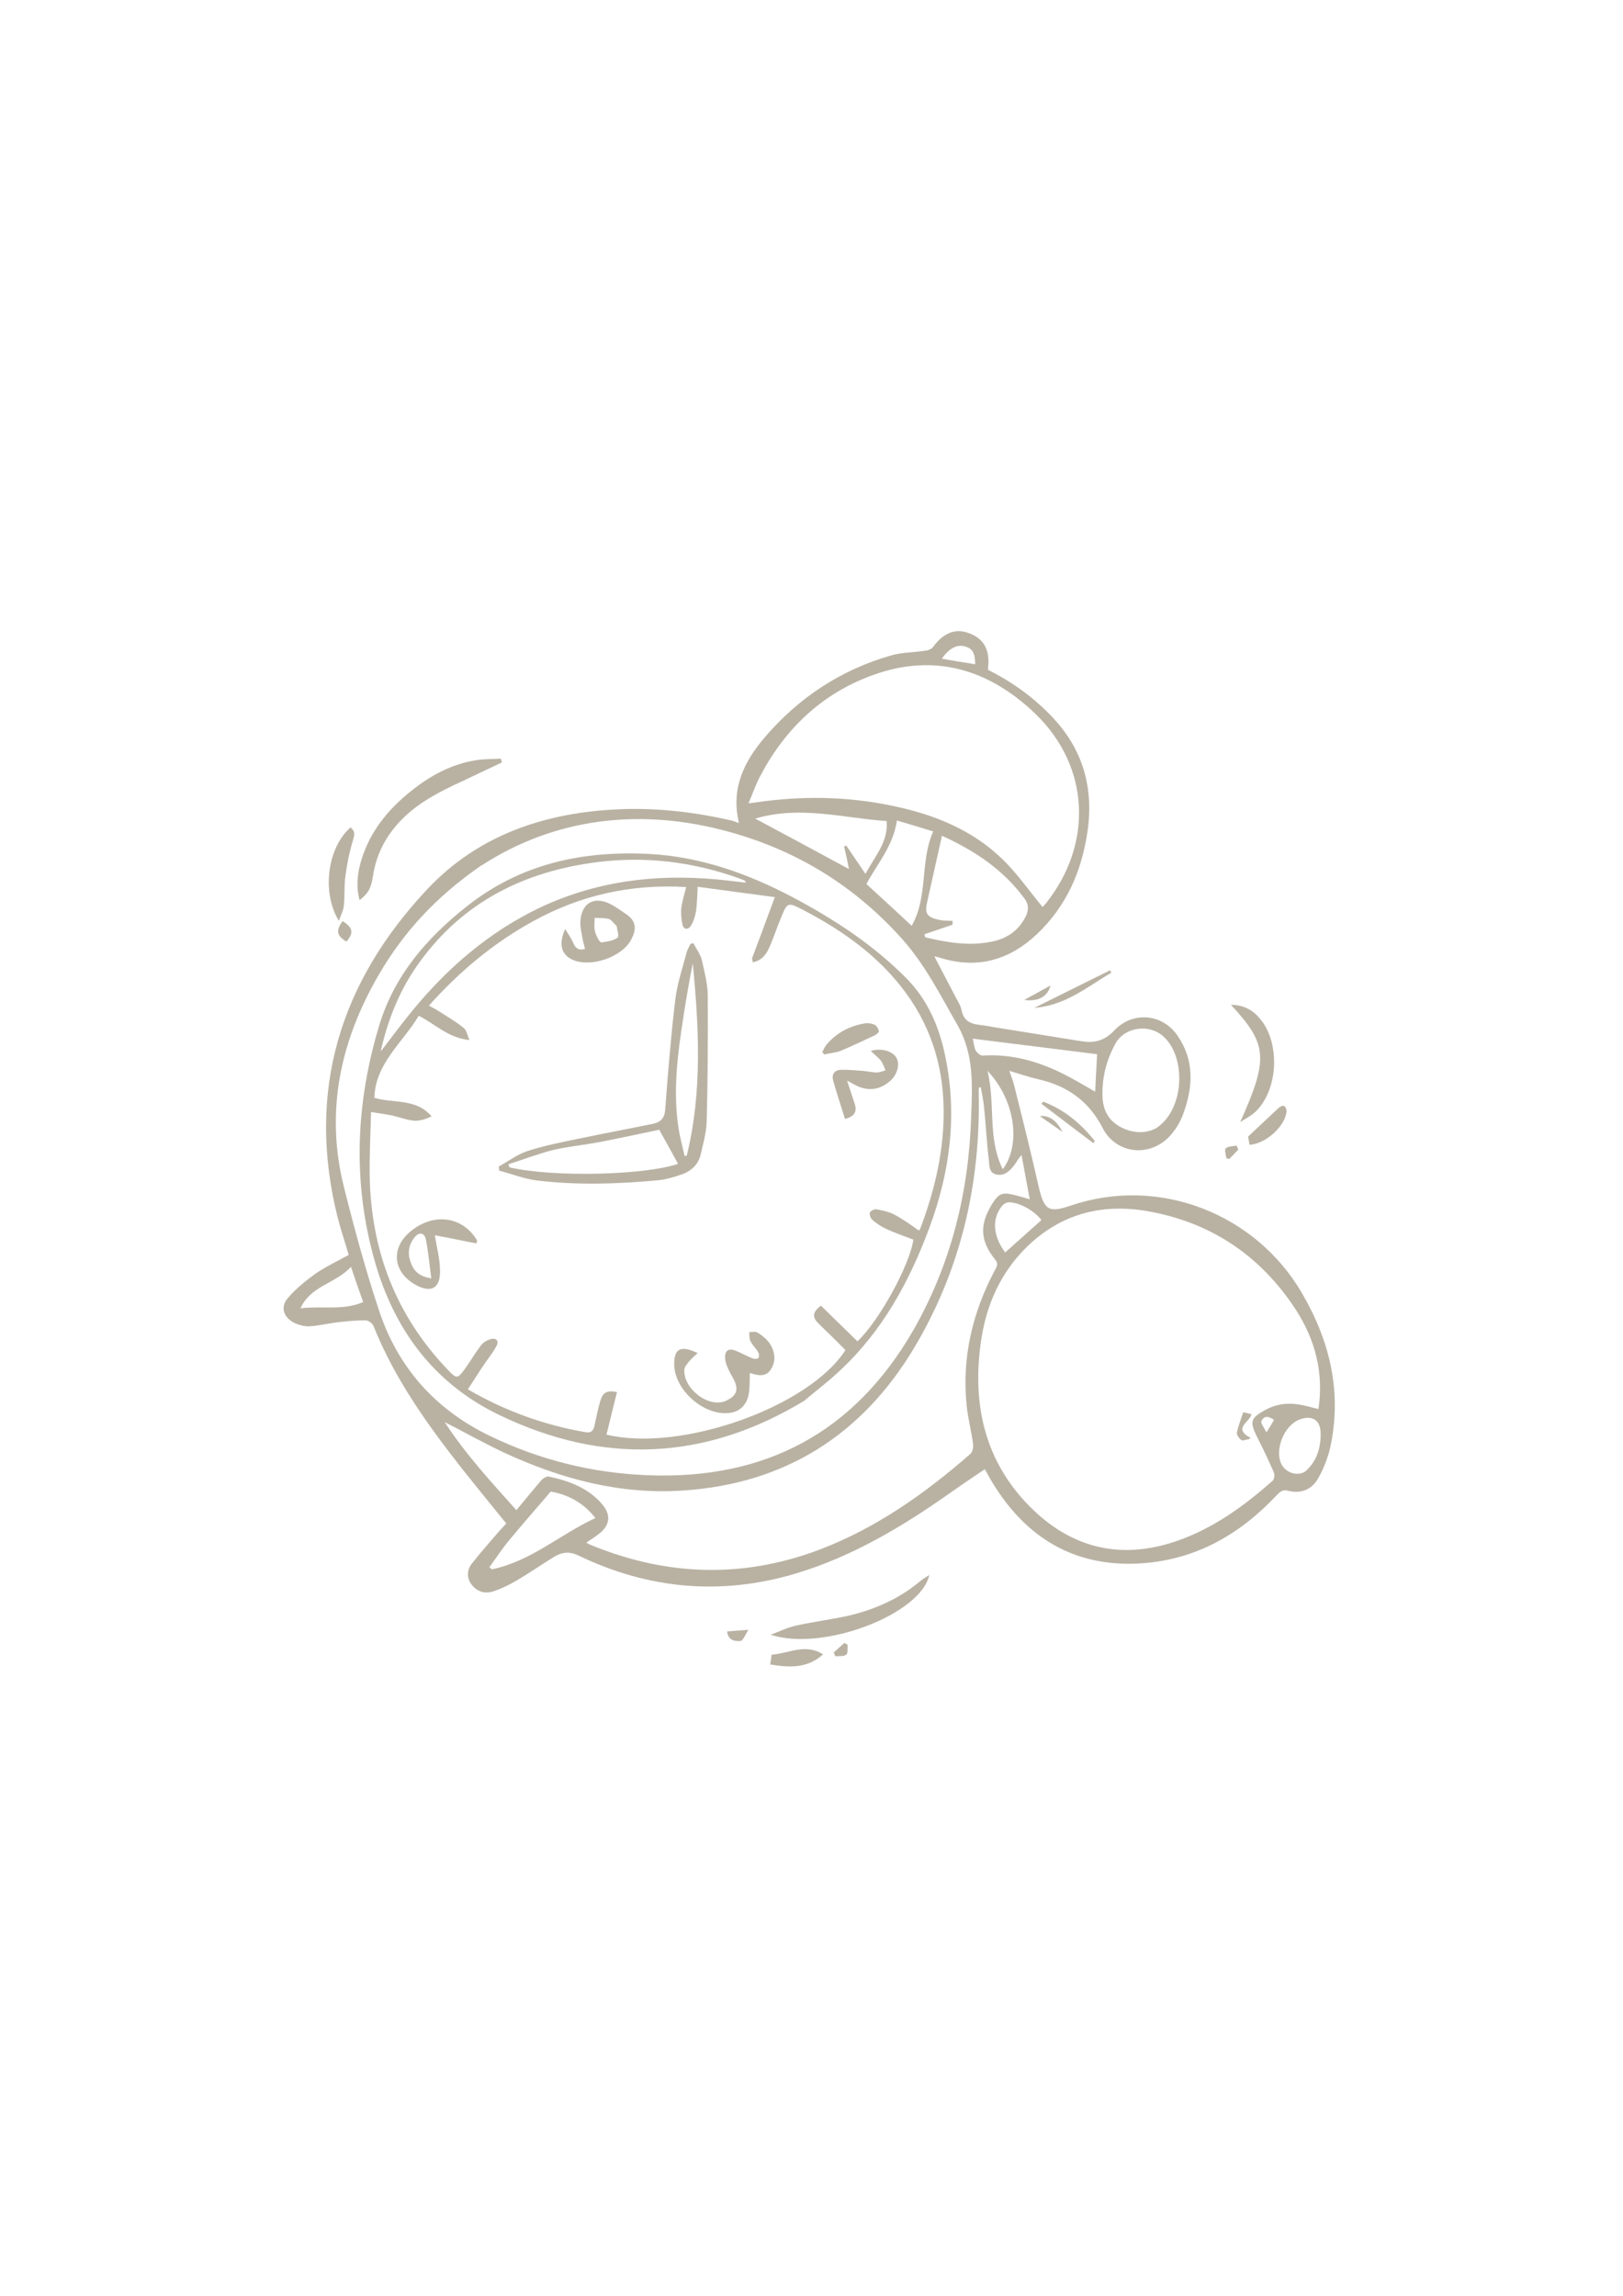 <?xml version="1.0" encoding="UTF-8"?>
<svg id="Warstwa_1" xmlns="http://www.w3.org/2000/svg" version="1.1" viewBox="0 0 595.3 841.9">
  <!-- Generator: Adobe Illustrator 29.6.0, SVG Export Plug-In . SVG Version: 2.1.1 Build 207)  -->
  <defs>
    <style>
      .st0 {
        fill: #b9b2a3;
      }
    </style>
  </defs>
  <path class="st0" d="M271,301.6c-3-12.7,2.1-22.5,9.5-31.2,12.4-14.5,27.8-24.7,46.2-30,4.1-1.2,8.5-1.1,12.8-1.8,1-.1,2.2-.6,2.7-1.3,3.8-5.2,8.2-7,13.2-5.1,5.5,2,7.8,6.2,7,12.8,0,.2,0,.4.1.7,8.8,4.4,16.7,10.1,23.5,17.3,11.2,11.8,15.2,25.9,12.9,41.8-2.1,14.6-7.7,27.5-18.6,37.8-10.2,9.6-22,12.9-35.6,8.6-.5-.2-1-.2-2-.5,2.8,5.4,5.4,10.3,8,15.3.8,1.5,1.7,2.9,2,4.5.7,3.5,2.9,4.9,6.2,5.3,2.8.3,5.5.9,8.2,1.3,8.5,1.4,17.1,2.7,25.6,4.1,1.7.3,3.5.6,5.2.8,4.3.5,7.8-.9,10.8-4.1,6.7-7.1,17.6-6.3,23.2,1.9,6.3,9.1,5.7,18.8,2.1,28.7-1,2.7-2.5,5.3-4.3,7.4-7.2,8.7-20.2,7.7-25.3-2.3-5.1-9.9-13-15.4-23.5-17.8-3.5-.8-6.9-2-10.7-3.1.7,2,1.4,3.7,1.8,5.4,3.1,12.4,6.2,24.7,9,37.2,2,8.5,3.6,9.6,11.8,6.8,32.1-10.9,67.6,2.7,84.8,32.2,10.3,17.7,14.7,36.4,10.3,56.6-.9,3.9-2.5,7.9-4.5,11.4-2.3,4-6.4,5.6-10.9,4.4-2.2-.6-3.1.5-4.4,1.8-13.9,14.8-30.6,24-51.1,24.9-23.4,1-40.7-9.7-52.8-29.4-1.1-1.7-2-3.6-3-5.2-4.1,2.8-8.1,5.4-12,8.2-17.8,12.6-36.4,23.8-57.5,30.1-27.3,8.1-53.8,5.7-79.4-6.6-3.5-1.7-6.2-1.3-9.2.5-4.5,2.8-9,5.9-13.6,8.6-2.7,1.6-5.6,3-8.6,4-3.1,1-6,.1-8-2.6-1.8-2.4-1.6-5.3.1-7.5,3.2-4.1,6.7-8,10.1-12,.8-.9,1.7-1.8,2.6-2.8-5.3-6.5-10.5-12.9-15.6-19.3-13-16.5-25.2-33.4-33.1-53.1-.4-1-1.9-2.1-2.9-2.1-3.4,0-6.8.3-10.1.7-3.6.4-7.1,1.3-10.7,1.5-2,0-4.3-.6-6.1-1.7-3.4-2.1-4.3-5.6-1.6-8.7,2.9-3.4,6.5-6.3,10.1-8.9,3.8-2.6,8-4.6,12.2-6.9-1.3-4.5-2.8-8.9-4-13.5-11.7-46.5.8-86.7,33.1-120.9,18.1-19.1,41.7-27.4,67.7-28.9,14.7-.9,29.2.7,43.6,4,.8.2,1.5.5,2.6.9ZM483.6,516.7c2-13.2-1.2-25.4-8.3-36.4-13-19.9-31.3-32.2-54.8-36.2-16.5-2.8-31.3,1.1-43.6,12.9-9.7,9.4-15,21.1-17,34.3-3.3,22.2.6,42.7,16.2,59.5,15.1,16.2,33.5,21.7,55,14.5,13.6-4.6,25-12.8,35.7-22.3.6-.5.8-2.3.4-3.1-1.9-4.4-4-8.8-6.2-13.1-2.7-5.5-2.3-6.8,3.2-9.8,3.7-2,7.6-2.6,11.7-2,2.5.3,5,1.1,7.6,1.7ZM176.5,317.4c-16.9,11.7-28.4,24.5-37.3,39.6-14.3,24.4-20,50.3-13.1,78.1,3.8,15.2,7.9,30.3,12.8,45.1,6.9,21.1,20.5,36.5,40.6,46.3,18.4,8.9,37.7,13.7,58.1,14.5,43.1,1.7,75.8-15.7,97.4-53.2,13.8-24.1,20.3-50.4,21.2-78,.4-11.4,1.2-22.9-4.9-33.7-6.2-10.8-11.8-22-20.1-31.4-17.3-19.5-38.6-32.7-63.6-39.6-33.1-9.2-64.5-4.9-91,12.3ZM359.7,398.8c-.2,0-.5,0-.7,0,0,.9,0,1.8,0,2.7.6,33.1-6.7,64.3-23.7,92.8-19.1,31.9-47.3,49.8-84.6,52.3-23.1,1.6-44.8-4.2-65.6-13.8-7.3-3.4-14.4-7.4-22-11.3,7.8,12,17.2,22.1,26.3,32.3,3.2-3.8,6.1-7.4,9.1-10.9.7-.8,2-1.6,2.9-1.4,7.4,1.6,14.5,4.2,19.6,10.3,3.2,3.9,2.7,7.6-1.3,10.7-1.4,1.1-3,2.1-4.5,3.1,0,0,0,.2,0,.2.3.2.7.4,1.1.6,27.7,11.5,55.7,12.6,84,2,20.9-7.9,38.9-20.6,55.6-35.2.8-.7,1.2-2.5,1-3.7-.6-4.6-1.8-9.1-2.3-13.7-1.9-17.7,2-34.2,10.2-49.8.7-1.3,1.6-2.4.2-4.1-5.6-7-5.8-12.9-.9-20.7,2.2-3.4,3.5-4,7.4-3.1,1.9.4,3.7,1,6.2,1.7-1.1-5.7-2-11-3-16.2-1.3,1.3-1.8,2.6-2.6,3.6-1.7,2.2-3.7,4.2-6.7,3.5-2.7-.6-2.5-3.4-2.7-5.3-.8-6.5-1.1-13.1-1.8-19.7-.2-2.4-.8-4.8-1.2-7.1ZM274.5,294.6c1.3-.2,1.9-.2,2.5-.3,16.7-2.5,33.3-2.3,49.8,1.1,15.3,3.1,29.6,8.7,40.9,19.7,5.4,5.2,9.7,11.5,14.7,17.5.1-.1.8-.8,1.3-1.4,17.2-21.7,16.1-49.9-3.7-69.2-16.9-16.4-37.2-22.8-60.2-14.3-18.3,6.7-31.8,19.5-40.9,36.8-1.7,3.1-2.8,6.5-4.4,10.2ZM339.1,342.6c0,.4.2.7.2,1.1,7.9,1.9,15.9,3.3,24.1,1.7,5.4-1,9.8-3.7,12.5-8.7,1.5-2.6,1.6-5-.3-7.4-7.7-10.4-18-17.3-30.1-22.8-1.9,8.3-3.6,16.3-5.4,24.2-1,4.3-.2,5.6,4.2,6.6,1.6.4,3.4.3,5.1.4,0,.5,0,.9,0,1.4-3.4,1.2-6.9,2.3-10.3,3.5ZM424.4,413.5c10.6-7.3,10.7-27.6,1.2-34.3-5.3-3.7-13.4-2.1-16.4,3.4-3.4,6.1-5.1,12.8-4.8,19.8.2,5,2.5,8.9,7,11.1,4.8,2.4,9.5,2.1,13.1,0ZM317.5,320.4c3.5-6.6,8.4-11.8,7.7-19.3-16-1.1-31.7-5.8-48.2-.9,11.6,6.2,22.6,12.1,34.4,18.5-.7-3.5-1.2-5.9-1.8-8.3l.8-.3c2.2,3.2,4.4,6.5,7,10.3ZM329,300.9c-1.5,9.7-7.5,16.2-11.2,23.3,5.6,5.1,11,10.1,16.6,15.3,6.2-10.9,2.9-23.5,7.9-34.6-4.6-1.4-8.8-2.7-13.3-4ZM179.4,574.6c.3.3.7.6,1,.9,14.3-2.9,25-12.8,38-18.8-4.7-6-10.6-8.7-16.4-9.7-5.4,6.3-10.4,12-15.2,17.8-2.6,3.1-4.8,6.5-7.2,9.8ZM401.7,400.4c.2-5,.5-9.2.7-13.8-14.2-1.8-29.9-3.7-45.6-5.7.4,1.7.5,3.2,1.1,4.4.5.8,1.7,1.9,2.6,1.8,11.3-.7,21.6,2.5,31.4,7.7,3,1.6,5.9,3.3,9.9,5.6ZM478.8,539.6c3.9-3.4,5.7-8.3,5.6-13.9,0-4.9-3.1-6.9-7.8-5.1-5.5,2.1-9.1,10.8-6.7,16.1,1.5,3.3,5.8,4.9,8.9,2.9ZM367.8,428.8c6.9-9.3,4.4-25.6-5.6-36.1,3,12.2-.1,24.6,5.6,36.1ZM128.7,464.6c-5.5,6.1-14.7,6.8-18.5,15.2,8-1,15.6.9,23-2.3-1.5-4.2-2.9-8.3-4.5-13ZM382,447.4c-2.8-3.5-7.9-6.4-11.9-6.5-.9,0-2.1.7-2.7,1.5-3.7,4.7-3.1,11.1,1.3,16.9,4.4-3.9,8.8-7.9,13.2-11.8ZM345.6,241.6c4.3.7,8.1,1.4,12.1,2-.1-4.2-1-5.7-3.6-6.5-2.9-.9-5.9.5-8.6,4.4ZM467.3,520.7c-1.9-1.4-3.7-1.6-4.6.4-.4.9,1,2.4,1.8,4.2,1.3-2,2-3.2,2.8-4.6Z"/>
  <path class="st0" d="M184.1,279.6c-5.1,2.4-10.1,4.8-15.2,7.2-7.4,3.4-14.6,7.1-20.6,12.8-6.2,6-10.2,13-11.5,21.7-.7,4.7-1.9,6.4-4.9,8.8-1.4-5.1-.8-10.1.7-14.9,3.5-11.3,10.9-19.7,20.1-26.6,6.5-4.9,13.7-8.5,21.8-9.8,3-.5,6.1-.4,9.2-.6.1.5.3.9.4,1.4Z"/>
  <path class="st0" d="M340.9,577.4c-2.9,14.6-39.1,28.4-58.2,22.1,3.1-1.2,6.2-2.7,9.5-3.4,6.3-1.4,12.8-2.2,19.1-3.6,9.7-2.3,18.7-6.3,26.4-12.8.8-.7,1.8-1.2,3.3-2.2Z"/>
  <path class="st0" d="M454.9,411.5c10.4-23.3,10.1-28.5-3.4-43,4.8,0,8.2,2,11,5.5,7.1,8.9,6.3,25.6-1.9,33.6-1.6,1.6-3.8,2.6-5.7,3.9Z"/>
  <path class="st0" d="M128.5,303.4c1.8,1.4,1.6,2.6,1,4.6-1.3,4.3-2.2,8.7-2.8,13.2-.5,3.6-.2,7.4-.6,11.1-.2,1.7-1.1,3.4-1.8,5.4-6.4-10.4-4.2-26.8,4.2-34.2Z"/>
  <path class="st0" d="M283,606.8c6.3-.4,12.4-4.3,18.9-.1-5.9,5.3-12.5,4.8-19.4,3.7.2-1.1.3-2.2.5-3.5Z"/>
  <path class="st0" d="M458.3,419.8c-.2-1.3-.4-2.4-.5-3,3.9-3.6,7.5-7.1,11.2-10.5.5-.5,1.5-.9,2-.7.5.2.9,1.3.9,1.9-.4,5.4-7.7,12.1-13.6,12.3Z"/>
  <path class="st0" d="M379.4,369.6c9.3-4.6,18.5-9.2,27.8-13.8.1.3.3.6.4.9-8.9,5.3-17,12.1-28.2,12.9Z"/>
  <path class="st0" d="M401,419.2c-6.3-4.8-12.7-9.6-19-14.4.2-.3.4-.5.6-.8,7.7,2.9,13.9,8,19,14.5-.2.2-.4.5-.6.7Z"/>
  <path class="st0" d="M127.1,345.3c-3.6-2-4-4.2-1.4-7.5,3.8,2.5,4.1,4.2,1.4,7.5Z"/>
  <path class="st0" d="M266.7,598.3c2.3-.2,4.5-.4,7.8-.6-1.2,1.9-2,4-2.9,4.1-1.9.1-4.4,0-4.9-3.4Z"/>
  <path class="st0" d="M385.3,361.4c-1,4-4.3,6-9.6,5.3,3.6-2,6.4-3.5,9.6-5.3Z"/>
  <path class="st0" d="M305.8,606c1.3-1.2,2.6-2.3,3.9-3.5.4.2.8.4,1.2.7-.1,1.2.2,3.1-.5,3.6-.9.7-2.6.5-4,.6-.2-.5-.4-.9-.6-1.4Z"/>
  <path class="st0" d="M454.2,421.6c-1.1,1.1-2.2,2.3-3.3,3.4-.4,0-.7-.2-1.1-.2-.1-1.3-.8-3.1-.2-3.7.9-.8,2.6-.7,4-1,.2.5.4,1,.6,1.5Z"/>
  <path class="st0" d="M389.7,415.1c-2.7-1.9-5.3-3.7-8.3-5.8,3.2-.4,6.2,1.5,8.3,5.8Z"/>
  <path class="st0" d="M457.9,527.8c-.9.1-2.1.7-2.6.3-.8-.6-1.8-2-1.6-2.8.5-2.5,1.5-4.9,2.3-7.4.9.2,1.8.4,3,.7-.4,2.9-7.1,5.1-.3,8.7-.3.2-.5.4-.8.6Z"/>
  <path class="st0" d="M295.3,513.5c-36.6,22.3-74.2,23.8-112.4,5.3-23.9-11.6-38.4-31.3-45.5-56.5-8.2-29-6.9-58,1.8-86.6,5.5-18,17.4-31.8,32-43.3,19.9-15.8,42.9-20.6,67.6-19.2,18.5,1.1,35.5,7.2,51.7,15.7,15.3,8.1,29.6,17.4,41.9,29.8,7.9,8,12.1,17.8,14.3,28.6,4.5,21.5,1.8,42.4-5.8,62.9-7.3,19.7-17.2,37.9-32.8,52.4-4.1,3.9-8.6,7.3-12.9,10.9ZM222.4,526.1c27.3,6.6,74.3-10.1,87.7-31-1.5-1.5-3.1-3.1-4.7-4.7-1.9-1.9-3.9-3.7-5.7-5.6-1.9-2.1-1.3-4,1.4-6,4.5,4.4,8.9,8.7,13.4,13.1,8-7.5,19.3-28.2,20.5-37.3-3.4-1.3-6.9-2.5-10.3-4.1-1.7-.8-3.4-2-4.8-3.2-.6-.6-1.1-2-.8-2.7.3-.6,1.7-1.3,2.5-1.1,2.2.4,4.5.9,6.4,1.9,3.2,1.7,6.1,3.8,9.1,5.9.1-.2.4-.6.5-.9,4.9-13,8.2-26.4,8.5-40.4.4-16.9-3.9-32.4-14-46.1-9.9-13.4-23.1-22.7-37.7-30.3-5.5-2.8-5.6-2.8-8,3.1-1.5,3.6-2.7,7.4-4.3,10.9-1.1,2.5-2.8,4.7-6,5.3,0-.7-.4-1.2-.2-1.6,2.7-7.2,5.4-14.4,8.3-22.3-9.2-1.2-18.6-2.5-28.3-3.8-.2,3.4-.2,6.2-.6,8.9-.3,1.9-.9,3.8-1.9,5.4-.9,1.5-2.6,1.6-3.1-.5-.4-2-.6-4.1-.4-6,.3-2.5,1.1-5,1.8-7.7-20.3-1.2-38.8,3-56.1,12.5-14.6,8-27.1,18.5-38.3,31,1.5.8,2.6,1.3,3.6,2,3.1,2,6.3,3.8,9.2,6.2,1.1.9,1.4,2.9,2.1,4.4-7.7-.7-12.5-5.8-18.6-8.9-5.9,9.9-15.9,17.4-16.3,30.1,7.1,2.1,15.3.1,21,6.8-2.1,1-4.2,1.7-6.3,1.6-2.7-.2-5.4-1.3-8.1-1.9-2.4-.5-4.8-.8-7.8-1.3-.2,8.1-.6,15.6-.5,23.1.4,27.7,9.7,51.8,29,71.8,2.8,2.9,3.3,2.9,5.7-.4,2.1-2.9,3.9-6,6.1-8.9.8-1.1,2.2-1.9,3.5-2.3,2.2-.6,3.3.7,2.1,2.7-1.5,2.7-3.5,5.1-5.2,7.7-1.7,2.6-3.4,5.2-5.2,8,13.8,8,28,13.1,43.1,15.7,2.1.4,2.9-.5,3.3-2.2.7-3.1,1.3-6.3,2.2-9.3.9-3.1,2.4-3.9,6.1-3.2-1.3,5.3-2.6,10.6-3.9,15.8ZM139.8,385.4c4.1-5.3,7.6-10.1,11.4-14.7,12.8-15.6,27.8-28.6,46.1-37.5,20.8-10,42.8-12.8,65.6-10.7,3.5.3,7,.8,10.7,1.2-.3-.5-.3-.8-.5-.8-.8-.3-1.5-.6-2.3-.9-16.9-6-34.3-8.1-52-5.8-26.5,3.4-48.8,14.5-64.8,36.5-7,9.6-11.5,20.3-14.3,32.6Z"/>
  <path class="st0" d="M254.4,346c1,2,2.5,3.9,3,6,1,4.4,2.2,8.9,2.2,13.3.1,15.3,0,30.7-.4,46-.1,4.1-1.3,8.1-2.2,12.1-.9,3.8-3.6,6.2-7.3,7.4-2.6.9-5.3,1.7-8.1,2-14.9,1.4-29.8,1.9-44.7.1-4.7-.6-9.2-2.4-13.8-3.6,0-.5-.1-1-.2-1.5,3.5-1.9,6.9-4.5,10.6-5.7,6.5-2.1,13.3-3.4,20.1-4.8,8.6-1.8,17.3-3.4,26-5.2,2.8-.6,4.2-2.1,4.4-5.3,1-13.5,2.1-26.9,3.7-40.3.7-5.9,2.7-11.6,4.2-17.4.3-1,.9-2,1.4-3,.4,0,.7-.2,1.1-.2ZM186.5,427c.1.4.3.8.4,1.1,16,3.7,49.6,2.9,61.8-1.3-2.3-4.2-4.7-8.6-6.9-12.5-7.2,1.5-14.5,3.1-21.8,4.5-5.7,1.1-11.4,1.6-17,2.9-5.6,1.4-11,3.5-16.6,5.3ZM251.1,423.9c.3,0,.5,0,.8-.1,5.7-23.3,4.5-46.9,2.2-70.5-1.3,6.5-2.4,12.9-3.4,19.4-2.1,13.4-3.9,26.9-1.9,40.5.5,3.6,1.5,7.1,2.3,10.7Z"/>
  <path class="st0" d="M256,496.1c-1.3,1.2-2.3,2.1-3.2,3.1-.7.9-1.7,2-1.8,3.1-.4,7.1,9.2,14.4,15.5,11.3,3.2-1.6,4.4-3.4,3.1-6.7-.7-1.7-1.8-3.3-2.5-4.9-.5-1.1-1-2.3-1.1-3.5-.3-3.2,1.1-4.3,4-3.1,2,.8,3.9,1.9,5.9,2.7.6.3,1.9.3,2.2,0,.4-.5.4-1.7,0-2.2-.8-1.4-2.1-2.6-2.8-4-.5-1-.4-2.2-.5-3.4,1,0,2.3-.3,3.1.2,1.6,1,3.2,2.3,4.3,3.8,2,3,2.6,6.4.6,9.6-1.9,3.1-4.9,2.3-7.8,1.4,0,2.6,0,5-.3,7.4-.7,4.4-3.5,7-7.6,7.3-9.1.8-19.5-8.4-19.8-17.5-.2-6.1,2.3-7.6,8.8-4.4Z"/>
  <path class="st0" d="M207.3,340.7c1.1,1.8,2,3.1,2.7,4.5.8,1.9,1.6,3.6,4.6,2.8-.3-1.2-.7-2.4-.9-3.7-.4-2.2-1-4.5-.8-6.7.5-6.3,4.8-8.9,10.5-6.3,2.3,1.1,4.4,2.7,6.5,4.1,3.9,2.7,3.3,6,1.6,9.2-3.4,6.4-14.7,10.3-21.4,7.4-4.2-1.8-5.4-5.8-2.7-11.5ZM226.3,339.7c-1.3-1.2-2-2.4-3-2.7-1.6-.4-3.4-.3-5.2-.4,0,1.4-.2,2.8,0,4.2.1,1.1.6,2.2,1.1,3.2.3.7,1.1,1.7,1.4,1.6,2.1-.3,4.3-.6,5.9-1.7.7-.5-.2-3.1-.3-4.2Z"/>
  <path class="st0" d="M174.8,456c-5.2-1-10.4-2.1-15.3-3,.7,4.5,1.9,8.8,1.9,13.1.1,6.5-3.4,8.2-9.1,5-8.4-4.8-9-13.7-1.5-19.7,8.5-6.8,18.9-5.3,24.2,3.5,0,.4-.2.8-.3,1.1ZM158.2,468.8c-.7-5.1-1.1-9.8-2-14.3-.5-2.4-2.4-2.8-4-.9-2.2,2.6-2.8,5.7-1.7,8.9,1,3.2,2.9,5.6,7.7,6.3Z"/>
  <path class="st0" d="M309.9,410.2c-1.5-4.8-3-9.3-4.3-13.9-.7-2.6.7-4,3.2-4,2.4,0,4.9.2,7.4.4,1.8.1,3.7.6,5.5.6,1,0,2.1-.5,3.1-.8-.5-1.1-.9-2.4-1.6-3.4-1-1.3-2.4-2.3-3.8-3.7,3.9-1.2,8.2.1,9.5,2.7,1.2,2.4.2,6-2.4,8.3-3.8,3.4-8.3,3.9-12.8,1.5-.7-.4-1.4-.7-3-1.6,1.1,3.4,2,6,2.8,8.5.8,2.5.3,4.5-3.4,5.5Z"/>
  <path class="st0" d="M301.6,385.8c.6-1,1-2.2,1.8-3,3.7-4.2,8.4-6.6,13.8-7.5,1.2-.2,2.5,0,3.6.5.8.4,1.4,1.5,1.6,2.4,0,.3-.9,1.2-1.6,1.5-4.1,1.9-8.2,3.9-12.3,5.6-1.9.8-4.2.9-6.2,1.4-.2-.3-.4-.5-.6-.8Z"/>
</svg>